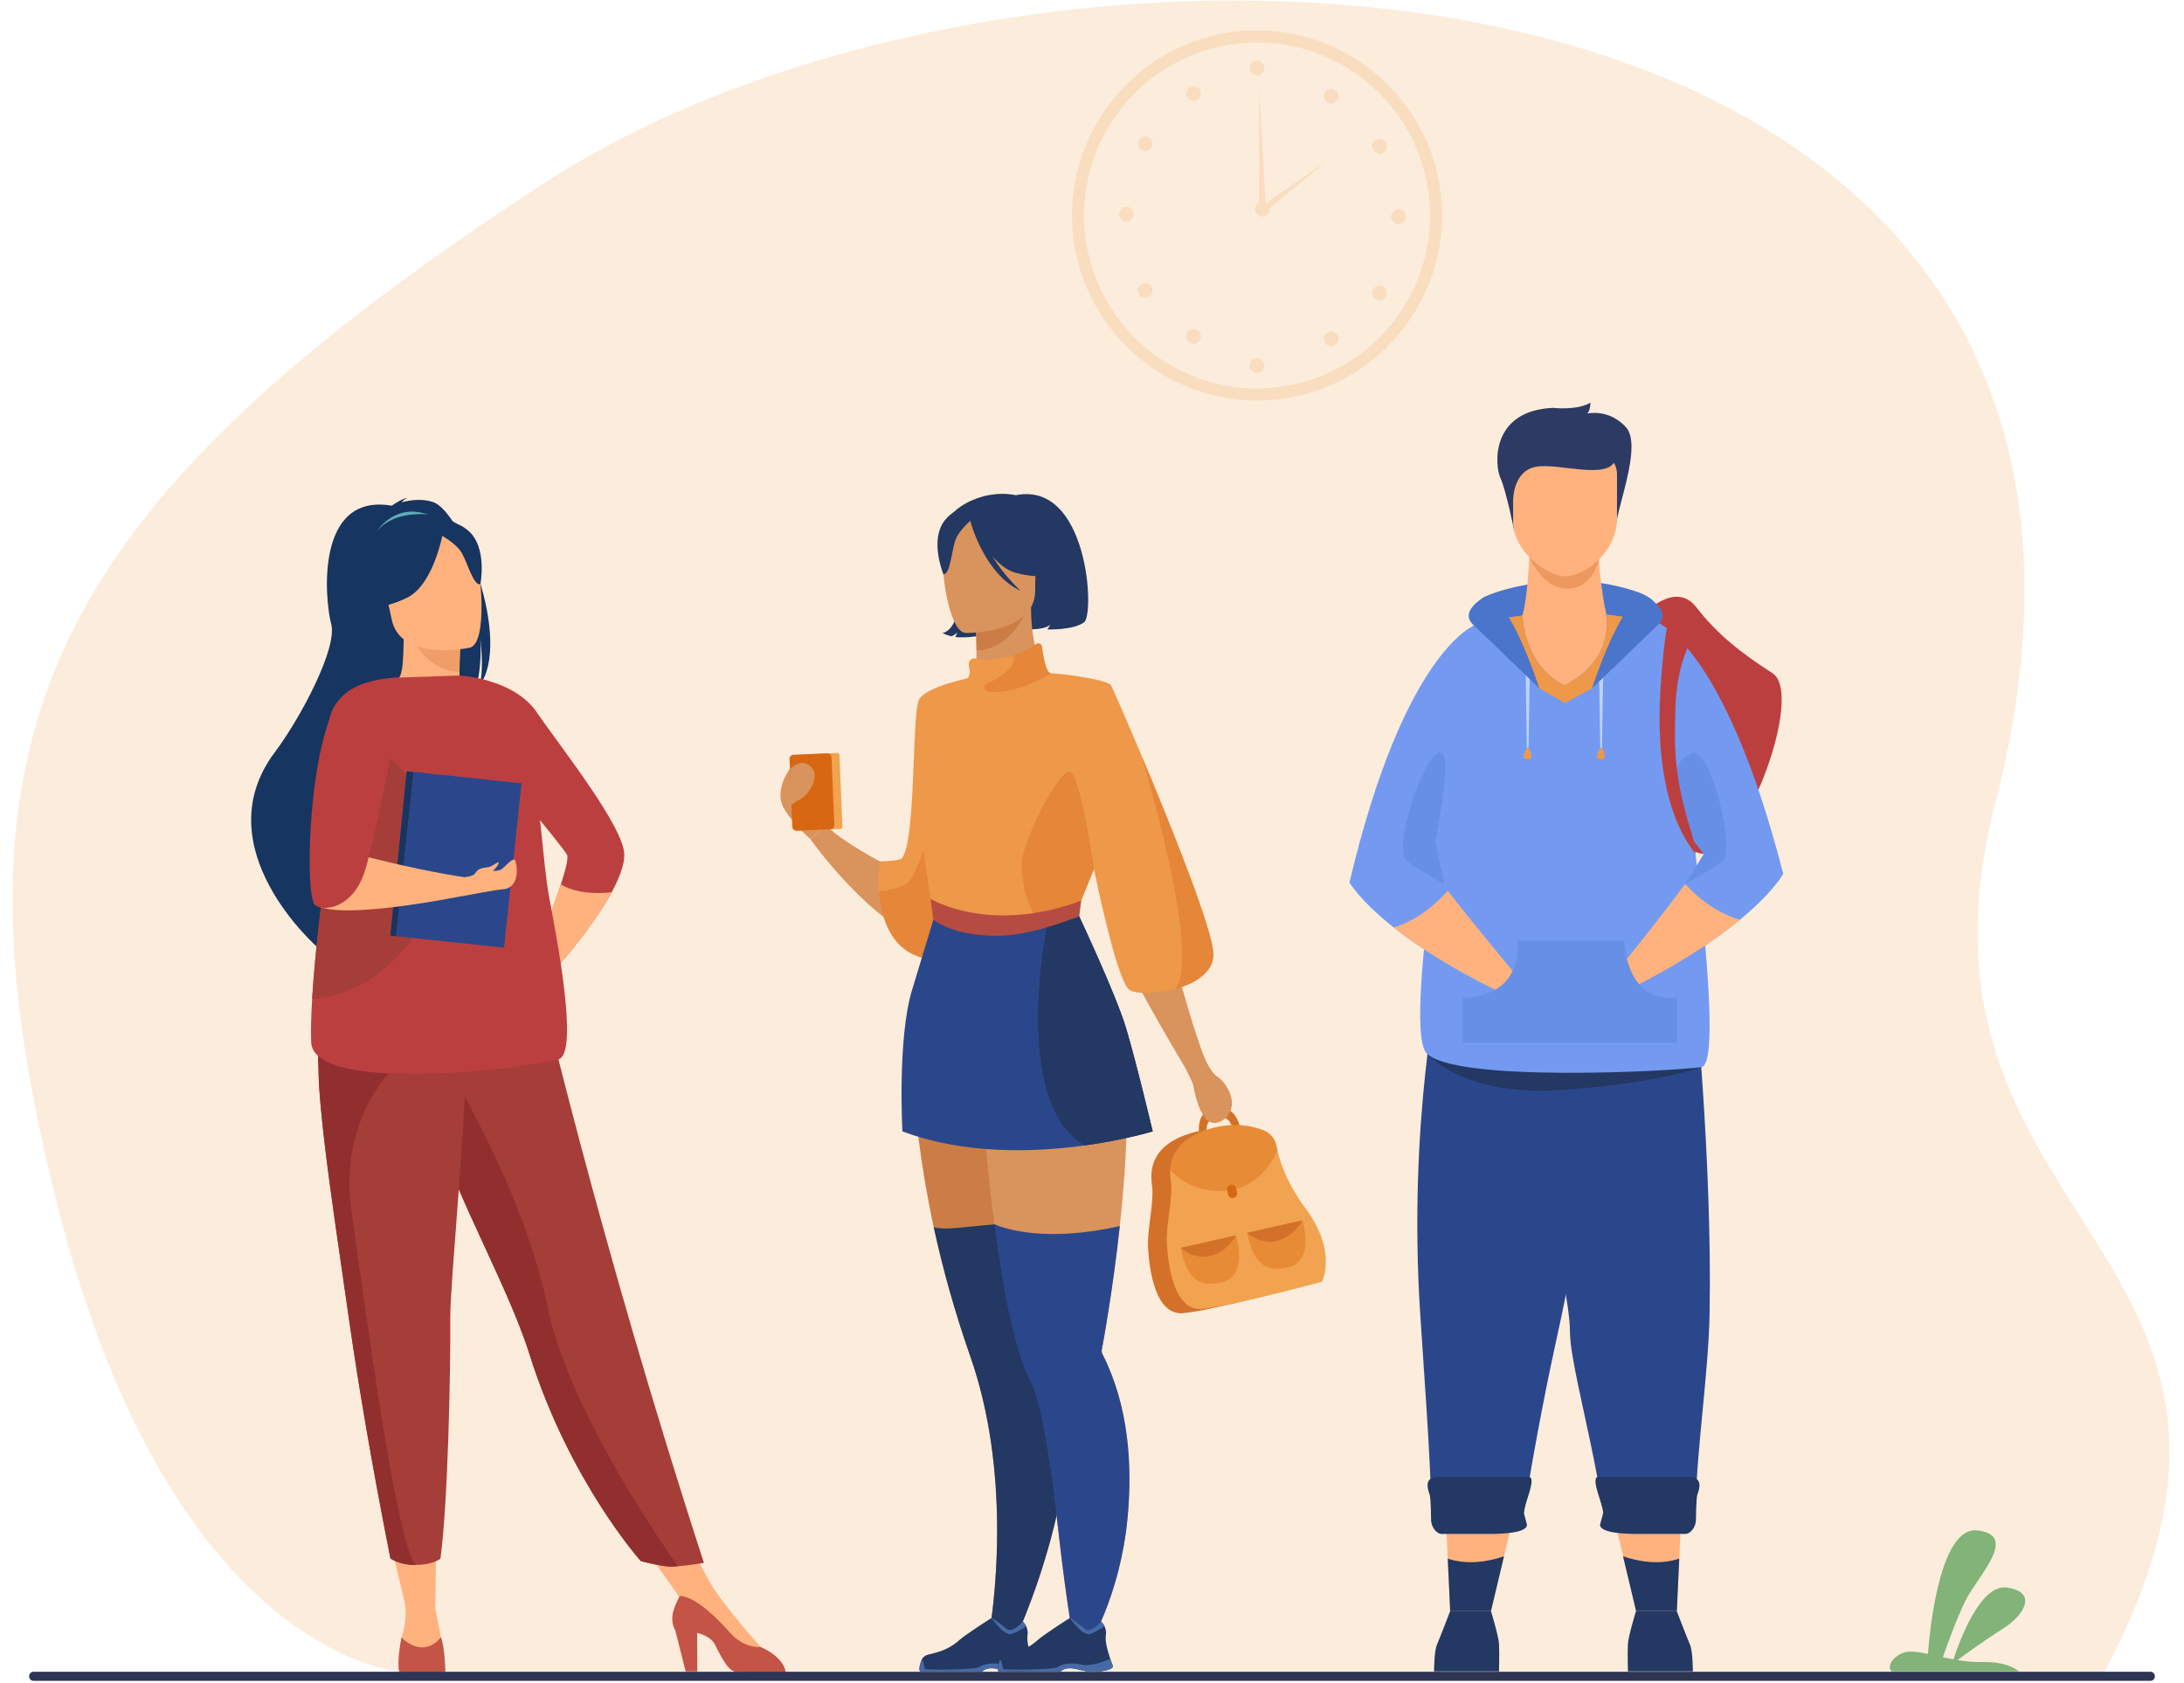<svg width="688" height="530" viewBox="0 0 688 530" fill="none" xmlns="http://www.w3.org/2000/svg">
<path d="M128.85 526.868C128.85 526.868 54.829 525.316 17.92 378.896C-18.989 232.476 12.241 161.294 171.437 57.665C330.634 -45.965 700.407 -25.56 628.616 252.706C593.873 387.368 734.346 392.264 662.771 526.868H128.85Z" fill="#FCECDB"/>
<path d="M635.986 526.389H595.946C593.801 524.567 597.431 520.434 601.223 520.159C602.87 520.033 604.954 520.378 607.335 520.881C607.887 513.564 611.034 480.662 622.89 481.984C636.226 483.464 622.89 496.472 619.122 504.174C616.327 509.877 613.383 518.058 612.036 521.919C613.119 522.154 614.239 522.381 615.382 522.592C617.151 517.165 623.725 498.914 632.089 499.976C641.908 501.221 637.962 508.538 631.002 512.882C625.895 516.078 619.625 520.617 616.648 522.811C619.171 523.225 621.807 523.501 624.48 523.44C631.338 523.282 634.689 525.302 635.986 526.389Z" fill="#82B378"/>
<path d="M476.879 477.097L473.784 490.124L469.675 507.399H456.834L456.068 490.85L455.476 478.086L476.879 477.097Z" fill="#FFB27D"/>
<path d="M517.568 193.553C517.568 193.553 527.729 182.683 534.336 191.204C540.943 199.73 548.264 205.485 558.4 212.04C568.536 218.594 549.44 269.987 536.745 268.929C524.046 267.878 472.235 227.363 517.568 193.553Z" fill="#BC3F3F"/>
<path d="M466.979 188.386C469.514 186.492 492.868 178.473 515.634 186.358C538.4 194.243 497.998 216.206 497.998 216.206L484.906 216.769L466.979 188.386Z" fill="#4A75CB"/>
<path d="M451.756 526.376C451.756 526.376 451.756 520.089 452.653 518C453.549 515.911 456.834 507.398 456.834 507.398H469.676C469.676 507.398 472.065 515.161 472.215 517.7C472.365 520.239 472.215 526.376 472.215 526.376H451.756Z" fill="#233862"/>
<path d="M533.286 526.376C533.286 526.376 533.286 520.089 532.389 518C531.493 515.911 528.208 507.398 528.208 507.398H515.367C515.367 507.398 512.978 515.161 512.828 517.7C512.678 520.239 512.828 526.376 512.828 526.376H533.286Z" fill="#233862"/>
<path d="M481.844 173.537C481.844 173.537 481.389 187.534 479.601 193.804L465.421 224.37L518.801 211.683L506.07 194.092C506.07 194.092 502.225 175.325 504.241 168.382C506.256 161.442 481.844 173.537 481.844 173.537Z" fill="#FFB27D"/>
<path d="M481.767 175.468C481.767 175.464 485.989 185.628 493.938 185.405C501.888 185.182 503.697 176.19 503.697 176.19L481.767 175.468Z" fill="#ED985F"/>
<path d="M477.021 167.242C477.021 167.242 474.453 154.425 472.661 150.544C470.868 146.662 469.375 129.343 489.233 128.447C489.233 128.447 496.846 129.343 501.028 126.804C501.028 126.804 501.028 129.343 499.981 130.24C499.981 130.24 506.848 128.597 512.226 134.571C517.601 140.546 508.645 161.45 509.091 166.374L477.021 167.242Z" fill="#2C3A64"/>
<path d="M493.026 181.479C487.267 181.377 476.66 173.703 476.66 164.204V149.38C476.66 145.912 479.078 143.073 482.034 143.073H504.014C506.97 143.073 509.388 145.912 509.388 149.38V163.365C509.392 173.33 499.633 181.596 493.026 181.479Z" fill="#FFB27D"/>
<path d="M476.66 157.297C476.66 157.297 476.689 148.39 483.746 147.019C490.8 145.648 506.589 151.359 508.832 144.866C511.075 138.372 478.311 138.482 476.665 142.627C475.014 146.772 476.66 157.297 476.66 157.297Z" fill="#2C3A64"/>
<path d="M501.26 311.662C504.792 300.663 504.723 357.194 490.536 420.779C488.37 430.485 483.523 453.884 480.043 476.533H450.978C450.576 458.244 448.617 432.712 447.38 413.592C443.511 353.654 453.363 308.669 453.363 308.669L501.26 311.662Z" fill="#2B478B"/>
<path d="M538.558 413.593C538.238 431.922 534.514 456.265 534.178 474.112H504.691C502.712 461.157 499.564 447.817 497.305 437.056C495.695 429.415 494.535 423.076 494.551 419.093C494.584 411.309 489.66 388.864 486.727 369.071C486.723 369.042 486.719 369.014 486.715 368.989C486.601 368.231 486.492 367.468 486.387 366.718C482.46 338.894 483.843 311.663 483.843 311.663L533.598 308.552C533.594 308.552 539.41 364.715 538.558 413.593Z" fill="#2B478B"/>
<path d="M449.424 331.723C449.424 331.723 460.619 345.286 491.03 343.327C521.442 341.368 535.95 336.075 535.95 336.075L449.424 331.723Z" fill="#233862"/>
<path d="M535.951 336.079C526.018 337.429 458.433 340.942 449.425 331.723C440.417 322.504 464.132 196.749 464.132 196.749C464.132 196.749 466.817 195.97 471.351 195.118C473.663 194.684 476.45 194.23 479.605 193.853C479.642 194.834 480.425 209.659 492.734 215.783C492.734 215.783 507.518 209.862 506.07 194.092C506.054 193.906 506.034 193.727 506.005 193.553C507.977 193.764 509.976 194.039 511.984 194.384C516.04 195.082 520.144 196.067 524.217 197.414C524.213 197.414 545.888 334.732 535.951 336.079Z" fill="#739AF0"/>
<path d="M449.996 271.156C449.595 271.679 452.292 275.549 456.092 280.525C463.912 290.746 476.421 305.619 476.421 305.619C476.255 310.661 475.549 313.914 475.549 313.914C458.368 305.794 446.752 298.201 439.049 292.101C428.224 283.523 425.117 277.897 425.117 277.897C442.477 204.46 464.748 196.814 464.748 196.814L472.016 241.065C472.016 241.069 451.213 269.566 449.996 271.156Z" fill="#739AF0"/>
<path d="M511.98 194.384L507.502 208.004L501.536 216.769L492.97 221.417L484.906 216.769L471.352 195.122C473.663 194.688 476.45 194.234 479.605 193.857C479.642 194.838 480.425 209.663 492.734 215.787C492.734 215.787 507.518 209.866 506.07 194.096C506.054 193.91 506.034 193.731 506.006 193.557C507.977 193.763 509.976 194.039 511.98 194.384Z" fill="#EE9849"/>
<path d="M476.421 305.623C476.417 305.765 476.413 305.907 476.405 306.044C476.368 306.973 476.312 307.845 476.243 308.632C475.813 309.228 475.334 309.788 474.815 310.315C474.024 311.114 473.172 311.784 472.3 312.351C471.866 312.145 471.428 311.93 471.002 311.719C456.287 304.434 446.046 297.653 439.045 292.108C443.491 290.741 449.717 287.614 456.089 280.524C463.908 290.745 476.421 305.623 476.421 305.623Z" fill="#FFB27D"/>
<path d="M561.75 275.199C561.75 275.199 558.752 280.886 548.093 289.667C540.509 295.913 529.043 303.725 512.016 312.174C512.016 312.174 511.249 308.933 510.986 303.895C510.986 303.895 523.206 288.783 530.831 278.416C534.534 273.366 537.155 269.448 536.745 268.933C535.776 267.716 522.736 250.564 516.915 242.914C515.228 240.691 514.149 239.272 514.149 239.272L521.515 195.764C521.519 195.764 542.987 202.111 561.75 275.199Z" fill="#739AF0"/>
<path d="M548.089 289.667C541.17 295.361 531.018 302.362 516.364 309.967C516.003 310.153 515.634 310.344 515.261 310.535C513.391 308.275 512.251 305.582 511.562 303.185C511.805 302.881 512.125 302.479 512.511 302.001C516.023 297.62 524.841 286.556 530.827 278.416C537.333 285.38 543.62 288.385 548.089 289.667Z" fill="#FFB27D"/>
<path d="M506.005 193.553C496.145 192.498 486.898 192.977 479.605 193.853C479.601 193.821 479.601 193.804 479.601 193.804C479.601 193.804 504.034 178.692 506.005 193.553Z" fill="#FFB27D"/>
<path d="M481.499 236.295H480.996L480.627 212.742H481.892L481.499 236.295Z" fill="#BBD4FF"/>
<path d="M480.943 235.682C480.484 236.372 479.458 238.647 480.14 238.89C480.821 239.13 482.018 239.146 482.338 238.826C482.663 238.505 481.807 234.384 480.943 235.682Z" fill="#EE9849"/>
<path d="M504.63 236.295H504.127L503.758 212.742H505.023L504.63 236.295Z" fill="#BBD4FF"/>
<path d="M504.074 235.682C503.616 236.372 502.59 238.647 503.271 238.89C503.952 239.13 505.149 239.146 505.469 238.826C505.794 238.505 504.938 234.384 504.074 235.682Z" fill="#EE9849"/>
<path d="M484.906 216.769L464.135 196.753C464.135 196.753 459.459 193.435 466.849 188.471C474.239 183.506 484.906 216.769 484.906 216.769Z" fill="#4A75CB"/>
<path d="M501.535 216.769L522.306 196.753C522.306 196.753 526.983 193.435 519.593 188.471C512.199 183.506 501.535 216.769 501.535 216.769Z" fill="#4A75CB"/>
<path d="M527.603 314.217C523.555 314.558 520.181 313.544 517.577 311.22C517.139 310.827 516.737 310.409 516.364 309.971C514.312 307.57 513.16 304.552 512.511 302.005C511.769 299.097 511.688 296.805 511.688 296.76L511.671 296.172H478.121L478.141 296.797C478.271 300.403 477.691 303.501 476.401 306.049C475.764 307.322 474.949 308.462 473.959 309.456C473.047 310.376 472.037 311.119 471.002 311.719C466.513 314.319 461.516 314.217 461.451 314.217L460.83 314.197V328.373H528.256V314.165L527.603 314.217Z" fill="#678FE5"/>
<path d="M536.745 268.933C536.745 268.933 518.043 244.395 532.847 237.248C538.724 234.413 546.999 268.09 542.561 271.253C538.128 274.421 530.827 278.412 530.827 278.412L536.745 268.933Z" fill="#678FE5"/>
<path d="M452.146 264.888C452.146 264.888 458.643 234.075 452.941 237.251C447.238 240.423 438.789 268.093 443.227 271.256C447.66 274.424 454.961 278.415 454.961 278.415L452.146 264.888Z" fill="#678FE5"/>
<path d="M534.121 268.864C525.579 258.262 522.391 241.048 522.825 223.283C523.154 209.943 524.983 197.905 525.101 197.483L532.105 202.939C532.077 203.04 528.086 210.337 527.777 223.32C527.493 235.192 526.934 244.228 533.642 264.893L534.121 268.864Z" fill="#BC3F3F"/>
<path d="M469.278 483.091L454.23 483.083C452.9 483.233 450.815 481.282 450.815 478.496C450.815 478.496 450.783 471.812 450.34 470.623C448.406 465.415 451.285 465.131 454.072 465.131H481.527C484.313 465.131 480.042 473.746 480.042 476.537L481.032 480.191C481.032 482.978 472.064 483.091 469.278 483.091Z" fill="#233862"/>
<path d="M473.785 490.125L469.676 507.399H456.835L456.072 490.851C457.983 491.552 464.423 493.345 473.785 490.125Z" fill="#233862"/>
<path d="M508.187 477.097L511.286 489.926L515.395 506.944H528.236L528.998 490.644L529.59 478.07L508.187 477.097Z" fill="#FFB27D"/>
<path d="M515.792 483.091L530.84 483.083C532.17 483.233 534.255 481.282 534.255 478.496C534.255 478.496 534.287 471.812 534.729 470.623C536.664 465.415 533.784 465.131 530.998 465.131H503.543C500.757 465.131 505.028 473.746 505.028 476.537L504.038 480.191C504.034 482.978 513.002 483.091 515.792 483.091Z" fill="#233862"/>
<path d="M511.286 490.125L515.395 507.399H528.236L528.999 490.851C527.084 491.552 520.643 493.345 511.286 490.125Z" fill="#233862"/>
<path d="M136.362 158.087C132.895 156.947 129.131 157.503 126.555 158.184C127.086 157.357 128.356 156.838 128.356 156.838C126.689 156.923 123.408 159.255 123.408 159.255C99.173 155.122 102.313 188.949 104.337 196.546C106.356 204.142 94.651 226.166 86.576 236.91C63.911 267.058 100.151 298.455 100.151 298.455C129.528 323.128 116.18 275.284 116.18 275.284C114.359 269.184 136.431 230.595 149.414 217.754C151.978 211.658 151.361 201.92 151.309 201.157C152.193 208.795 151.759 213.268 151.09 215.872C161.4 201.652 145.549 161.109 136.362 158.087Z" fill="#163560"/>
<path d="M196.67 269.24C196.67 272.51 195.028 276.695 192.679 281.007C186.835 291.751 176.618 303.274 176.618 303.274L170.696 294.842C170.696 294.842 174.294 285.91 176.683 278.545C178.118 274.116 179.112 270.258 178.63 269.24C177.336 266.531 151.694 236.201 151.694 236.201L144.726 212.733C144.726 212.733 161.781 213.633 169.045 224.268C176.31 234.907 196.67 260.435 196.67 269.24Z" fill="#BC3F3F"/>
<path d="M192.679 281.007C186.835 291.752 176.618 303.275 176.618 303.275L170.696 294.842C170.696 294.842 174.294 285.911 176.683 278.545C179.558 280.245 184.527 281.863 192.679 281.007Z" fill="#FFB27D"/>
<path d="M121.809 480.755L127.942 506.599L137.133 506.547L137.473 480.755H121.809Z" fill="#FFB27D"/>
<path d="M199.12 481.858L216.577 506.599L223.383 497.863L212.874 478.455L199.12 481.858Z" fill="#FFB27D"/>
<path d="M145.951 220.314C146.028 220.347 138.581 224.216 132.98 222.683C127.711 221.247 124.268 214.413 124.341 214.401C126.572 213.958 127.217 210.892 127.168 197.714L128.178 197.913L145.14 201.271C145.14 201.271 144.754 206.609 144.742 211.638C144.726 215.861 144.982 219.864 145.951 220.314Z" fill="#FFB27D"/>
<path d="M118.743 167.283C118.743 167.283 125.184 156.895 137.153 163.105C137.153 163.105 130.952 163.275 118.743 167.283Z" fill="#5FABB7"/>
<path d="M145.135 201.271C145.135 201.271 144.75 206.609 144.738 211.638C135.247 211.371 130.23 202.711 128.173 197.913L145.135 201.271Z" fill="#EF9E67"/>
<path d="M124.685 198.505C124.685 198.505 118.256 191.784 115.758 185.433C113.973 180.898 112.858 162.983 130.883 161.961C130.883 161.961 136.07 161.438 141.505 163.705C145.825 165.506 152.432 169.947 149.361 186.398L148.802 191.857L124.685 198.505Z" fill="#163560"/>
<path d="M221.748 492.209C221.748 492.209 217.238 492.988 213.539 493.267C212.716 493.328 211.937 493.365 211.255 493.365C209.475 493.365 206.262 492.696 204.105 492.193L203.942 492.156C202.997 491.933 202.276 491.751 202.004 491.678L201.89 491.649C201.89 491.649 179.408 466.62 166.802 426.502C166.51 425.566 166.198 424.625 165.869 423.671C158.966 403.55 144.661 378.293 137.121 355.43C135.92 351.792 134.841 348.36 133.876 345.12C133.564 344.081 133.263 343.063 132.976 342.058C127.419 322.751 125.813 310.08 124.328 296.538L169.654 308.069C169.662 308.069 188.692 390.571 221.748 492.209Z" fill="#A53D38"/>
<path d="M148.104 203.953C148.104 203.953 126.166 208.751 123.383 195.042C120.605 181.333 115.9 172.718 129.792 169.075C143.683 165.429 147.472 170.11 149.516 174.458C151.556 178.81 153.742 202.35 148.104 203.953Z" fill="#FFB27D"/>
<path d="M139.754 166.719C139.754 166.719 136.967 184.021 128.198 188.264C119.429 192.506 114.915 190.839 114.915 190.839C114.915 190.839 120.873 183.774 120.362 173.638C120.362 173.638 133.662 159.978 139.754 166.719Z" fill="#163560"/>
<path d="M138.52 168.325C138.52 168.325 143.744 171.01 145.545 174.279C147.346 177.548 149.289 184.638 151.333 183.972C151.333 183.972 153.669 172.121 147.322 166.966C140.589 161.498 138.52 168.325 138.52 168.325Z" fill="#163560"/>
<path d="M127.634 505.156C127.634 505.156 128.372 510.274 126.466 515.75C126.466 515.75 124.961 522.604 131.71 522.73C138.459 522.856 140.118 522.219 139.352 518.017C138.589 513.815 137.133 506.547 137.133 506.547L127.634 505.156Z" fill="#FFB27D"/>
<path d="M126.466 515.75C126.466 515.75 124.969 522.949 125.732 526.389C125.732 526.389 128.015 527.188 132.919 527.188C137.567 527.188 140.301 526.389 140.301 526.389C140.301 526.389 140.13 518.569 138.889 515.576C138.893 515.576 134.107 522.755 126.466 515.75Z" fill="#C45446"/>
<path d="M239.647 518.707C239.647 518.707 227.203 504.892 223.382 497.863L214.127 502.605L234.812 522.033L239.651 521.396L239.647 518.707Z" fill="#FFB27D"/>
<path d="M247.552 526.802C247.552 526.802 234.179 526.802 231.887 526.546C229.596 526.295 227.75 522.981 225.264 518.013C224.246 515.981 221.967 514.861 219.626 514.245L219.671 526.388H215.992L212.747 513.523C210.541 509.471 212.573 505.8 214.122 502.604C215.927 502.6 220.778 503.833 229.973 514.192C232.995 517.591 236.333 518.808 239.642 518.706C239.687 518.739 239.736 518.759 239.78 518.779C247.426 522.215 247.552 526.802 247.552 526.802Z" fill="#C45446"/>
<path d="M213.535 493.268C212.711 493.329 211.932 493.365 211.251 493.365C209.47 493.365 206.258 492.696 204.1 492.193L203.938 492.157L201.999 491.678L201.886 491.65C201.886 491.65 179.404 466.62 166.798 426.503C166.506 425.566 166.193 424.625 165.865 423.672C158.962 403.55 144.656 378.294 137.116 355.431C135.916 351.792 134.837 348.361 133.872 345.12C133.559 344.082 133.259 343.064 132.971 342.058L140.986 335.974C140.986 335.974 165.058 374.948 172.505 411.626C178.694 442.025 205.285 481.441 213.535 493.268Z" fill="#912F2F"/>
<path d="M141.834 415.044C141.971 432.878 141.067 473.884 138.747 490.866C138.747 490.866 136.545 492.813 131.081 492.837C125.488 492.862 122.986 490.797 122.986 490.797C117.157 461.278 113.012 436.857 109.994 415.811C107.516 398.54 105.318 383.732 103.627 370.984C102.126 359.689 101.027 350.011 100.499 341.664C100.43 340.532 100.366 339.421 100.317 338.342C100.252 336.91 100.199 335.523 100.175 334.177C100.151 332.818 100.142 331.5 100.155 330.218L100.349 330.202L111.609 329.107L147.192 325.635C146.591 356.882 141.756 404.677 141.834 415.044Z" fill="#A53D38"/>
<path d="M131.081 492.834C126.324 493.109 122.986 490.794 122.986 490.794C117.157 461.274 113.012 436.853 109.994 415.807C107.516 398.537 105.318 383.729 103.627 370.981C102.126 359.685 101.027 350.007 100.499 341.66C100.439 337.547 100.394 333.609 100.345 330.194C100.293 326.73 100.24 323.802 100.142 321.762L111.605 329.099L123.667 336.813C123.667 336.813 106.559 352.376 110.761 381.798C114.959 411.22 125.229 488.668 131.081 492.834Z" fill="#912F2F"/>
<path d="M175.92 333.613C162.272 337.162 98.577 344.163 98.026 328.211C97.892 324.317 98.026 319.62 98.334 314.534C99.283 298.777 101.871 279.3 103.112 268.588C103.68 263.676 101.79 241.677 103.242 229.692C103.452 227.915 103.74 226.358 104.122 225.108C106.872 216.064 119.234 213.61 125.582 213.395L144.73 212.742C144.73 212.742 164.503 234.83 167.257 241.616C170.007 248.402 170.907 271.634 173.044 282.881C175.178 294.128 182.56 331.889 175.92 333.613Z" fill="#BC3F3F"/>
<path d="M138.305 279.697C138.305 279.697 127.658 312.392 98.338 314.53C99.287 298.773 101.875 279.296 103.116 268.584C103.684 263.672 101.793 241.673 103.246 229.688C103.627 229.769 103.971 229.98 104.373 230.057C136.654 236.295 141.238 272.883 138.305 279.697Z" fill="#A53D38"/>
<path d="M164.299 246.707L130.291 243.085L124.779 294.844L158.787 298.465L164.299 246.707Z" fill="#2B478B"/>
<path d="M130.279 243.084L128.096 242.91L122.97 294.627L124.762 294.842L130.279 243.084Z" fill="#163560"/>
<path d="M101.599 265.996C101.599 265.996 125.594 273.329 148.522 276.606C148.522 276.606 156.09 279.88 152.537 280.776C151.629 281.007 105.707 291.017 98.897 284.524L101.599 265.996Z" fill="#FFB27D"/>
<path d="M125.577 213.39C125.577 213.39 112.963 213.459 107.577 219.604C97.742 230.823 95.799 278.533 98.897 284.523C100.232 287.099 110.469 287.31 114.785 274.834C117.028 268.36 126.806 225.156 125.577 213.39Z" fill="#BC3F3F"/>
<path d="M146.263 276.274C146.263 276.274 149.082 276.01 149.617 275.11C150.688 273.309 152.379 273.329 153.787 273.094C155.198 272.855 156.78 271.313 157.06 271.622C157.34 271.934 156.021 273.633 155.283 274.27C155.283 274.27 156.796 274.363 157.798 273.885C158.8 273.406 161.85 269.464 162.333 271.123C163.598 275.487 162.284 279.681 158.784 280.021C155.007 280.391 145.634 282.2 145.634 282.2L146.263 276.274Z" fill="#FFB27D"/>
<path d="M292.819 296.538C274.896 291.975 255.196 264.171 255.196 264.171L260.242 259.795C265.466 265.956 287.19 276.562 287.19 276.562C287.072 270.924 287.222 265.785 287.575 261.105C289.984 229.298 301.978 218.704 305.247 216.376C305.774 215.999 306.078 215.84 306.078 215.84C306.078 215.84 306.09 216.072 306.111 216.51C306.159 217.455 306.245 219.361 306.334 221.973C306.999 241.437 307.794 300.35 292.819 296.538Z" fill="#D9935C"/>
<path d="M260.242 259.795C260.165 259.045 259.662 248.118 257.492 246.037C255.322 243.957 251.035 241.126 249.802 241.353C248.569 241.584 244.387 248.54 246.362 253.334C248.338 258.128 255.196 264.176 255.196 264.176L260.242 259.795Z" fill="#D9935C"/>
<path d="M264.696 261.064L252.893 261.559C252.499 261.575 252.171 261.271 252.155 260.878L251.214 238.371C251.198 237.978 251.502 237.649 251.895 237.633L263.698 237.138C264.091 237.122 264.42 237.426 264.436 237.816L265.377 260.322C265.393 260.716 265.085 261.048 264.696 261.064Z" fill="#F1A34F"/>
<path d="M261.629 261.191L250.921 261.637C250.228 261.665 249.64 261.126 249.611 260.432L248.715 239.021C248.687 238.327 249.226 237.739 249.92 237.711L260.627 237.265C261.321 237.236 261.909 237.776 261.937 238.469L262.834 259.881C262.862 260.578 262.323 261.162 261.629 261.191Z" fill="#D86713"/>
<path d="M248.906 242.184C248.906 242.184 252.122 238.59 255.343 241.336C258.559 244.082 255.128 249.943 252.337 251.545C249.547 253.147 248.65 253.982 248.65 253.982L248.906 242.184Z" fill="#D9935C"/>
<path d="M331.846 481.452C330.755 485.792 329.554 489.925 328.329 493.774C328.066 494.597 327.81 495.408 327.547 496.203C327.417 496.597 327.283 496.986 327.157 497.372C326.898 498.134 326.646 498.88 326.391 499.61C326.058 500.564 325.729 501.492 325.401 502.389C325.162 503.054 324.922 503.707 324.683 504.348C321.049 514.094 318.003 520.271 318.003 520.271L310.763 519.773C310.763 519.773 313.48 506.838 314.024 488.315C314.04 487.654 314.06 486.988 314.073 486.311C314.101 484.875 314.117 483.411 314.117 481.914C314.117 481.302 314.113 480.681 314.109 480.057C313.963 464.101 311.988 445.244 305.685 427.24C300.558 412.602 296.843 398.909 294.158 386.535C285.486 346.583 287.522 320.337 287.522 320.337L328.26 325.103L330.159 325.326C330.329 344.036 330.812 369.443 331.233 389.305C331.306 392.752 331.375 396.034 331.44 399.084C331.72 411.836 331.935 420.556 331.935 420.556C339.775 437.416 336.928 461.225 331.846 481.452Z" fill="#CB7D45"/>
<path d="M320.181 180.46C320.181 180.46 329.818 188.666 320.98 198.112C320.98 198.112 328.346 198.834 330.836 196.794C330.836 196.794 330.345 197.787 329.891 198.234C329.891 198.234 338.125 198.53 341.524 195.962C344.922 193.395 342.74 151.274 319.889 155.983C319.889 155.983 300.522 154.518 302.327 176.932C304.132 199.341 296.819 199.341 296.819 199.341C296.819 199.341 298.851 200.343 299.832 200.343C299.832 200.343 301.268 199.795 301.552 199C301.552 199 301.268 200.245 300.899 200.643C300.899 200.643 308.792 201.389 312.734 198.412C316.677 195.435 321.309 185.084 320.181 180.46Z" fill="#233862"/>
<path d="M351.282 315.762C343.583 298.496 339.901 293.613 339.771 288.182C339.669 283.887 341.787 279.251 345.903 267.886C346.873 265.209 347.542 262.455 347.952 259.668C351.205 237.754 338.534 214.067 330.661 212.453C328.471 211.873 324.756 203.96 324.8 191.208L323.815 191.403L307.23 194.688C307.23 194.688 307.607 199.908 307.619 204.824C307.632 208.92 307.408 213.09 306.48 213.577C305.287 213.686 304.2 213.901 304.2 213.901C304.2 213.901 290.167 223.757 289.258 237.125C288.045 254.984 300.635 276.152 289.473 311.84C278.076 348.291 355.536 325.306 351.282 315.762Z" fill="#D9935C"/>
<path d="M307.23 194.684C307.23 194.684 307.607 199.904 307.619 204.82C316.899 204.556 321.803 196.092 323.815 191.403L307.23 194.684Z" fill="#CB7D45"/>
<path d="M325.527 189.594C325.527 189.594 330.39 181.912 331.559 175.341C332.39 170.649 330.001 153.265 312.528 155.767C312.528 155.767 307.454 156.266 302.684 159.491C298.892 162.054 293.416 167.582 299.537 182.756L301.127 187.882L325.527 189.594Z" fill="#233862"/>
<path d="M304.131 199.34C304.131 199.34 326.086 199.701 326.102 186.025C326.119 172.348 328.962 163.186 314.944 162.375C300.927 161.563 298.197 166.779 297.082 171.346C295.967 175.909 298.421 198.894 304.131 199.34Z" fill="#D9935C"/>
<path d="M304.943 162.042C304.943 162.042 310.954 178.087 320.181 180.46C329.409 182.833 333.408 180.359 333.408 180.359C333.408 180.359 326.33 174.737 324.862 164.926C324.866 164.926 309.482 154.405 304.943 162.042Z" fill="#233862"/>
<path d="M306.435 163.344C306.435 163.344 301.945 166.925 300.85 170.409C299.755 173.894 299.264 181.06 297.175 180.817C297.175 180.817 292.645 169.911 297.735 163.741C303.134 157.199 306.435 163.344 306.435 163.344Z" fill="#233862"/>
<path d="M379.84 334.104L373.249 336.079C373.249 336.079 351.505 300.001 349.53 290.616C348.885 287.558 347.303 281.445 345.458 274.591C341.641 260.399 336.713 243.04 336.713 243.04L335.091 236.011L329.555 212.04C329.555 212.04 340.153 213.123 346.35 215.715C348.403 216.571 349.968 217.593 350.516 218.793C355.071 228.807 359.617 254.076 362.813 272.105C364.594 282.151 365.953 289.951 366.662 291.602C368.638 296.217 374.677 321.587 379.84 334.104Z" fill="#D9935C"/>
<path d="M305.6 163.888C305.6 163.888 309.883 180.692 321.524 186.07C321.524 186.07 309.883 175.748 308.894 164.655C307.908 153.566 305.6 163.888 305.6 163.888Z" fill="#233862"/>
<path d="M355.212 477.944C352.867 502.941 342.553 519.108 342.553 519.108L339.033 522.312C339.033 522.312 335.824 504.007 333.508 483.054C331.302 463.14 328.276 442.061 324.853 435.628C319.738 426.016 315.966 406.356 313.253 385.59C308.767 351.224 307.177 313.804 307.177 313.804L348.483 311.755C352.64 318.74 354.449 330.194 354.879 343.217C355.333 356.91 354.255 372.343 352.758 386.133C350.669 405.44 347.761 421.53 347.084 425.148C347.084 425.152 347.084 425.156 347.08 425.164C346.99 425.638 347.128 426.117 347.351 426.547C355.573 442.815 356.761 461.428 355.212 477.944Z" fill="#D9935C"/>
<path d="M307.011 258.367C306.082 281.056 302.687 303.526 292.807 302.078C280.7 300.31 277.545 289.01 276.9 280.606C276.502 275.378 277.078 271.269 277.078 271.269C277.078 271.269 283.036 271.241 284.002 270.352C288.577 266.126 287.218 224.662 289.485 220.355C291.753 216.051 306.451 213.285 306.451 213.285C306.451 213.285 307.936 235.938 307.011 258.367Z" fill="#EE9849"/>
<path d="M307.011 258.367C306.082 281.056 302.687 303.526 292.807 302.078C280.7 300.31 277.544 289.01 276.899 280.606C279.872 280.456 285.105 279.73 287.185 276.558C290.162 272.015 299.451 242.788 299.451 242.788C299.451 242.788 303.109 249.351 307.011 258.367Z" fill="#E58638"/>
<path d="M331.846 481.452C330.755 485.792 329.554 489.925 328.329 493.774C328.066 494.597 327.81 495.409 327.547 496.204C327.417 496.597 327.283 496.986 327.157 497.372C326.898 498.134 326.646 498.881 326.391 499.611C326.058 500.564 325.729 501.493 325.401 502.389C325.162 503.054 324.922 503.707 324.683 504.348C321.049 514.094 318.003 520.272 318.003 520.272L310.763 519.773C310.763 519.773 313.48 506.838 314.024 488.315C314.04 487.654 314.06 486.989 314.073 486.311C314.101 484.875 314.117 483.411 314.117 481.915C314.117 481.302 314.113 480.682 314.109 480.057C313.963 464.101 311.988 445.245 305.685 427.24C300.558 412.602 296.843 398.909 294.158 386.535C298.461 387.423 302.254 386.514 313.253 385.594C314.409 385.496 319.938 392.343 325.397 401.4C325.677 414.152 331.935 420.556 331.935 420.556C339.775 437.417 336.928 461.225 331.846 481.452Z" fill="#233862"/>
<path d="M355.212 477.944C352.867 502.941 342.553 519.108 342.553 519.108L339.033 522.312C339.033 522.312 335.824 504.007 333.508 483.054C331.302 463.14 328.276 442.061 324.853 435.628C319.738 426.016 315.966 406.356 313.253 385.59C317.057 387.172 329.992 391.28 352.754 386.133C350.665 405.44 347.757 421.53 347.08 425.148C347.08 425.152 347.08 425.156 347.076 425.164C346.986 425.638 347.124 426.117 347.347 426.547C355.573 442.815 356.761 461.428 355.212 477.944Z" fill="#2B478B"/>
<path d="M363.126 356.306C363.126 356.306 354.482 358.975 341.755 360.735C325.993 362.913 303.957 363.7 284.278 356.306C284.278 356.306 282.656 327.022 287.32 311.76C291.984 296.489 294.162 289.188 294.162 289.188C294.162 289.188 312.844 293.873 331.818 290.239C334.483 289.732 337.151 289.055 339.776 288.183C339.776 288.183 351.481 313.033 354.697 323.68C357.914 334.327 363.126 356.306 363.126 356.306Z" fill="#2B478B"/>
<path d="M363.125 356.306C363.125 356.306 354.482 358.975 341.754 360.735C318.408 347.496 329.793 291.792 329.793 291.792C330.487 291.228 331.164 290.709 331.817 290.235C334.482 289.728 337.151 289.05 339.775 288.178C339.775 288.178 351.48 313.029 354.697 323.676C357.913 334.323 363.125 356.306 363.125 356.306Z" fill="#233862"/>
<path d="M382.237 300.569C382.237 306.268 376.425 309.772 370.183 311.476C364.184 313.115 357.792 313.094 355.796 311.756C352.349 309.444 346.727 283.749 345.089 275.93C344.792 274.51 344.626 273.683 344.626 273.683C344.626 273.683 340.144 284.378 340.002 285.376C339.937 285.826 339.885 286.443 339.844 286.986C339.8 287.643 339.771 288.187 339.771 288.187C339.771 288.187 315.452 300.464 294.162 289.188C294.162 289.188 285.507 239.166 289.262 230.56C291.128 226.281 300.867 217.455 304.764 213.646C305.64 212.791 305.551 211.095 305.214 209.546C304.935 208.236 306.111 207.084 307.409 207.421C309.915 208.074 314.421 207.96 319.256 206.374C321.661 205.591 324.148 204.439 326.496 202.833C327.182 202.367 328.11 202.797 328.212 203.616C328.581 206.597 329.481 212.044 331.124 212.044C333.391 212.032 348.852 213.93 349.984 215.841C350.378 216.506 354.397 225.603 359.471 237.65C359.471 237.65 359.475 237.658 359.479 237.682C369.007 260.286 382.237 293.277 382.237 300.569Z" fill="#EE9849"/>
<path d="M344.622 273.682C344.622 273.682 340.14 284.378 339.998 285.375C339.934 285.826 339.881 286.442 339.84 286.986C337.674 288.754 335.054 290.093 332.385 290.904C324.805 293.199 321.511 278.667 321.962 271.419C322.416 264.167 333.136 243.473 336.709 243.043C340.278 242.614 344.622 273.682 344.622 273.682Z" fill="#E58638"/>
<path d="M345.084 275.929C344.788 274.509 344.622 273.682 344.622 273.682C344.861 274.448 345.015 275.195 345.084 275.929Z" fill="#E58638"/>
<path d="M314 294.7C300.161 294.7 294.454 289.939 294.032 289.614L293.136 283.096C293.27 283.194 311.838 294.343 340.578 283.664L339.97 288.6C328.917 292.709 321.187 294.7 314 294.7Z" fill="#B64C41"/>
<path d="M382.237 300.569C382.237 306.267 376.425 309.772 370.183 311.475C378.786 301.234 359.966 239.263 359.483 237.681C369.007 260.285 382.237 293.276 382.237 300.569Z" fill="#E58638"/>
<path d="M331.124 212.044C331.124 212.044 319.544 219.377 310.788 217.641C310.788 217.641 308.687 216.315 311.587 214.976C314.308 213.727 320.644 210.024 319.252 206.37C321.658 205.587 324.144 204.435 326.492 202.829C327.178 202.362 328.107 202.792 328.208 203.612C328.577 206.597 329.481 212.044 331.124 212.044Z" fill="#E58638"/>
<path d="M322.172 526.344H317.548C315.999 526.1 314.855 525.65 313.269 525.443C310.856 525.127 309.749 526.116 309.526 526.344C309.497 526.372 309.481 526.388 309.481 526.388H289.846C289.351 525.682 289.826 524.048 290.292 522.847C290.605 522.032 291.286 521.411 292.13 521.168C294.21 520.564 298.315 520.028 302.075 516.625C304.188 514.715 312.288 509.596 312.288 509.596L312.328 509.588C312.507 509.592 313.355 509.852 317.037 512.963C318.944 514.569 322.188 510.696 322.188 510.696C322.188 510.696 322.797 511.199 323.251 512.14C323.616 512.882 323.884 513.9 323.673 515.153C323.381 516.922 324.326 520.211 325.08 522.434C325.539 523.78 325.924 524.737 325.924 524.737C325.924 524.737 326.151 525.845 322.172 526.344Z" fill="#233862"/>
<path d="M323.26 512.136C322.157 512.914 319.829 514.443 318.283 514.646C316.199 514.918 312.297 509.596 312.297 509.596L312.337 509.588C312.516 509.592 313.363 509.852 317.046 512.963C318.952 514.569 322.197 510.696 322.197 510.696C322.197 510.696 322.802 511.199 323.26 512.136Z" fill="#466AA5"/>
<path d="M322.172 526.344H317.548C315.999 526.1 314.855 525.65 313.269 525.443C310.856 525.127 309.749 526.116 309.526 526.344C309.497 526.372 309.481 526.388 309.481 526.388H289.846C289.351 525.682 289.826 524.048 290.292 522.847C290.889 522.316 291.055 525.151 291.388 525.601C291.716 526.051 307.404 525.768 308.313 525.106C309.217 524.449 311.935 523.293 315.727 524.202C319.025 524.989 323.884 522.969 325.088 522.434C325.547 523.78 325.932 524.737 325.932 524.737C325.932 524.737 326.151 525.845 322.172 526.344Z" fill="#466AA5"/>
<path d="M346.842 526.345H342.218C340.669 526.101 339.525 525.651 337.939 525.444C335.526 525.128 334.418 526.117 334.195 526.345C334.167 526.373 334.155 526.389 334.155 526.389H314.52C314.025 525.683 314.5 524.049 314.966 522.848C315.278 522.033 315.96 521.412 316.803 521.169C318.884 520.565 322.989 520.029 326.749 516.626C328.862 514.716 336.962 509.597 336.962 509.597L337.006 509.589C337.185 509.593 338.032 509.853 341.715 512.964C343.621 514.57 346.866 510.697 346.866 510.697C346.866 510.697 347.475 511.2 347.929 512.141C348.294 512.883 348.562 513.901 348.351 515.154C348.059 516.923 349.004 520.212 349.758 522.435C350.216 523.781 350.602 524.738 350.602 524.738C350.602 524.738 350.817 525.846 346.842 526.345Z" fill="#233862"/>
<path d="M347.924 512.136C346.821 512.914 344.492 514.443 342.947 514.646C340.862 514.918 336.961 509.596 336.961 509.596L337.005 509.588C337.184 509.592 338.031 509.852 341.714 512.963C343.62 514.569 346.865 510.696 346.865 510.696C346.865 510.696 347.47 511.199 347.924 512.136Z" fill="#466AA5"/>
<path d="M346.841 526.344H342.217C340.667 526.1 339.524 525.65 337.938 525.443C335.525 525.127 334.417 526.116 334.194 526.344C334.166 526.372 334.154 526.388 334.154 526.388H314.519C314.024 525.682 314.498 524.048 314.965 522.847C315.561 522.316 315.727 525.151 316.06 525.601C316.389 526.051 332.077 525.768 332.986 525.106C333.89 524.449 336.607 523.293 340.4 524.202C343.697 524.989 348.556 522.969 349.761 522.434C350.219 523.78 350.605 524.737 350.605 524.737C350.605 524.737 350.815 525.845 346.841 526.344Z" fill="#466AA5"/>
<path d="M396.17 362.192C395.711 359.896 394.101 358.03 391.907 357.215C388.35 355.897 382.521 354.705 375.358 356.81C363.268 360.363 362.083 367.797 362.882 373.143C363.681 378.489 361.313 387.006 361.662 393.07C362.01 399.133 363.746 414.359 372.698 413.56C381.653 412.761 410.511 405.006 410.511 405.006C410.511 405.006 415.496 395.52 405.255 381.774C399.179 373.621 396.969 366.195 396.17 362.192Z" fill="#D37129"/>
<path d="M390.629 355.187L388.236 355.402C388.236 355.398 387.96 353.747 386.861 352.705C386.018 351.906 384.845 351.618 383.389 351.853C382.01 352.072 381.017 352.705 380.514 353.727C379.804 355.159 380.197 357.008 380.201 357.029L377.869 357.568C377.841 357.442 377.163 354.441 378.388 351.918C379.228 350.178 380.733 349.172 382.813 348.783C384.959 348.438 386.772 348.961 388.208 350.34C390.183 352.243 390.613 355.07 390.629 355.187Z" fill="#D37129"/>
<path d="M416.441 403.652C416.441 403.652 387.579 411.427 378.619 412.21C369.668 413.025 367.924 397.795 367.595 391.715C367.242 385.672 369.603 377.146 368.816 371.788C368.654 370.774 368.56 369.651 368.633 368.519C368.864 363.749 371.533 358.335 381.272 355.475C388.455 353.358 394.263 354.567 397.836 355.885C400.018 356.7 401.649 358.558 402.103 360.849C402.208 361.316 402.306 361.883 402.432 362.443C403.462 366.698 405.839 373.301 411.188 380.439C421.438 394.173 416.441 403.652 416.441 403.652Z" fill="#F1A34F"/>
<path opacity="0.4" d="M371.955 392.996L389.351 389.058C389.351 389.058 393.399 401.514 385.177 403.785C376.956 406.053 373.545 401.23 371.955 392.996Z" fill="#D86713"/>
<path d="M371.955 392.996C371.955 392.996 375.97 396.866 381.393 395.499C386.816 394.136 389.351 389.058 389.351 389.058L371.955 392.996Z" fill="#D37129"/>
<path opacity="0.4" d="M392.88 388.259L410.276 384.325C410.276 384.325 414.324 396.781 406.102 399.052C397.881 401.319 394.47 396.497 392.88 388.259Z" fill="#D86713"/>
<path d="M392.88 388.259C392.88 388.259 396.895 392.129 402.318 390.762C407.741 389.399 410.276 384.321 410.276 384.321L392.88 388.259Z" fill="#D37129"/>
<path opacity="0.4" d="M402.107 360.849C402.212 361.315 402.31 361.883 402.436 362.443C400.136 367.188 395.776 373.252 388.398 374.659C375.853 377.105 368.637 368.519 368.637 368.519C368.869 363.749 371.537 358.334 381.276 355.475C388.459 353.357 394.267 354.566 397.84 355.884C400.022 356.704 401.653 358.561 402.107 360.849Z" fill="#D86713"/>
<path d="M388.577 377.292C387.79 377.471 387.003 376.972 386.825 376.189L386.533 374.891C386.354 374.104 386.853 373.317 387.636 373.139C388.423 372.96 389.21 373.459 389.388 374.242L389.68 375.54C389.859 376.323 389.36 377.114 388.577 377.292Z" fill="#D86713"/>
<path d="M379.369 333.009C379.369 333.009 381.373 337.73 383.458 339.048C385.542 340.366 387.526 343.53 387.96 346.077C388.755 350.754 385.169 353.654 382.533 353.654C379.896 353.654 377.378 350.06 375.828 341.478C375.743 341.007 373.241 336.083 373.241 336.083L379.369 333.009Z" fill="#D9935C"/>
<path d="M395.992 9.559C363.853 9.559 337.704 35.707 337.704 67.847C337.704 99.986 363.853 126.131 395.992 126.131C428.131 126.131 454.28 99.986 454.28 67.847C454.276 35.707 428.131 9.559 395.992 9.559ZM395.992 122.33C365.95 122.33 341.508 97.889 341.508 67.847C341.508 37.804 365.95 13.363 395.992 13.363C426.034 13.363 450.476 37.804 450.476 67.847C450.476 97.889 426.034 122.33 395.992 122.33Z" fill="#F9DDBF"/>
<path d="M395.992 23.662C397.273 23.662 398.316 22.623 398.316 21.338C398.316 20.056 397.278 19.014 395.992 19.014C394.71 19.014 393.668 20.052 393.668 21.338C393.668 22.619 394.71 23.662 395.992 23.662Z" fill="#F9DDBF"/>
<path d="M395.992 112.783C394.71 112.783 393.668 113.826 393.668 115.107C393.668 116.389 394.706 117.431 395.992 117.431C397.273 117.431 398.316 116.393 398.316 115.107C398.316 113.826 397.273 112.783 395.992 112.783Z" fill="#F9DDBF"/>
<path d="M440.555 65.9C439.273 65.9 438.231 66.939 438.231 68.225C438.231 69.506 439.269 70.549 440.555 70.549C441.836 70.549 442.879 69.51 442.879 68.225C442.875 66.939 441.836 65.9 440.555 65.9Z" fill="#F9DDBF"/>
<path d="M417.675 105.117C416.791 106.046 416.823 107.518 417.752 108.402C418.681 109.287 420.149 109.254 421.037 108.325C421.921 107.396 421.889 105.928 420.96 105.04C420.031 104.156 418.559 104.188 417.675 105.117Z" fill="#F9DDBF"/>
<path d="M432.881 90.662C431.997 91.591 432.029 93.063 432.958 93.947C433.887 94.831 435.359 94.799 436.243 93.87C437.127 92.941 437.095 91.469 436.166 90.585C435.237 89.701 433.765 89.737 432.881 90.662Z" fill="#F9DDBF"/>
<path d="M435.57 48.139C436.726 47.583 437.213 46.192 436.657 45.036C436.101 43.88 434.71 43.393 433.554 43.953C432.398 44.509 431.912 45.9 432.471 47.056C433.027 48.212 434.414 48.694 435.57 48.139Z" fill="#F9DDBF"/>
<path d="M420.616 28.31C419.537 27.612 418.101 27.924 417.403 29.003C416.706 30.082 417.018 31.518 418.097 32.215C419.176 32.913 420.612 32.601 421.309 31.522C422.003 30.443 421.694 29.007 420.616 28.31Z" fill="#F9DDBF"/>
<path d="M354.8 65.121C353.518 65.121 352.476 66.159 352.476 67.445C352.476 68.727 353.514 69.769 354.8 69.769C356.081 69.769 357.124 68.731 357.124 67.445C357.12 66.159 356.081 65.121 354.8 65.121Z" fill="#F9DDBF"/>
<path d="M374.391 104.261C373.462 105.145 373.425 106.618 374.313 107.546C375.198 108.475 376.67 108.512 377.599 107.623C378.528 106.739 378.564 105.267 377.676 104.338C376.792 103.409 375.319 103.377 374.391 104.261Z" fill="#F9DDBF"/>
<path d="M359.184 89.806C358.255 90.69 358.219 92.162 359.107 93.091C359.991 94.02 361.463 94.057 362.392 93.168C363.321 92.284 363.357 90.812 362.469 89.883C361.585 88.958 360.113 88.922 359.184 89.806Z" fill="#F9DDBF"/>
<path d="M359.781 47.36C360.937 47.916 362.324 47.433 362.884 46.277C363.439 45.121 362.957 43.734 361.801 43.174C360.645 42.619 359.258 43.101 358.698 44.257C358.138 45.417 358.625 46.804 359.781 47.36Z" fill="#F9DDBF"/>
<path d="M374.735 27.53C373.656 28.228 373.348 29.664 374.041 30.743C374.739 31.822 376.175 32.13 377.254 31.436C378.333 30.739 378.641 29.303 377.947 28.224C377.25 27.145 375.814 26.837 374.735 27.53Z" fill="#F9DDBF"/>
<path d="M417.889 50.808L398.899 63.929C398.83 63.889 398.762 63.848 398.689 63.811L396.652 27.936V63.811C395.882 64.189 395.355 64.98 395.355 65.896C395.355 67.178 396.393 68.22 397.679 68.22C398.96 68.22 400.003 67.182 400.003 65.896C400.003 65.778 399.991 65.665 399.974 65.551L417.889 50.808Z" fill="#F9DDBF"/>
<path d="M677.439 529.36H10.56C9.797 529.36 9.173 528.715 9.173 527.927C9.173 527.138 9.797 526.493 10.56 526.493H677.439C678.203 526.493 678.826 527.138 678.826 527.927C678.826 528.715 678.203 529.36 677.439 529.36Z" fill="#2E3552"/>
</svg>
